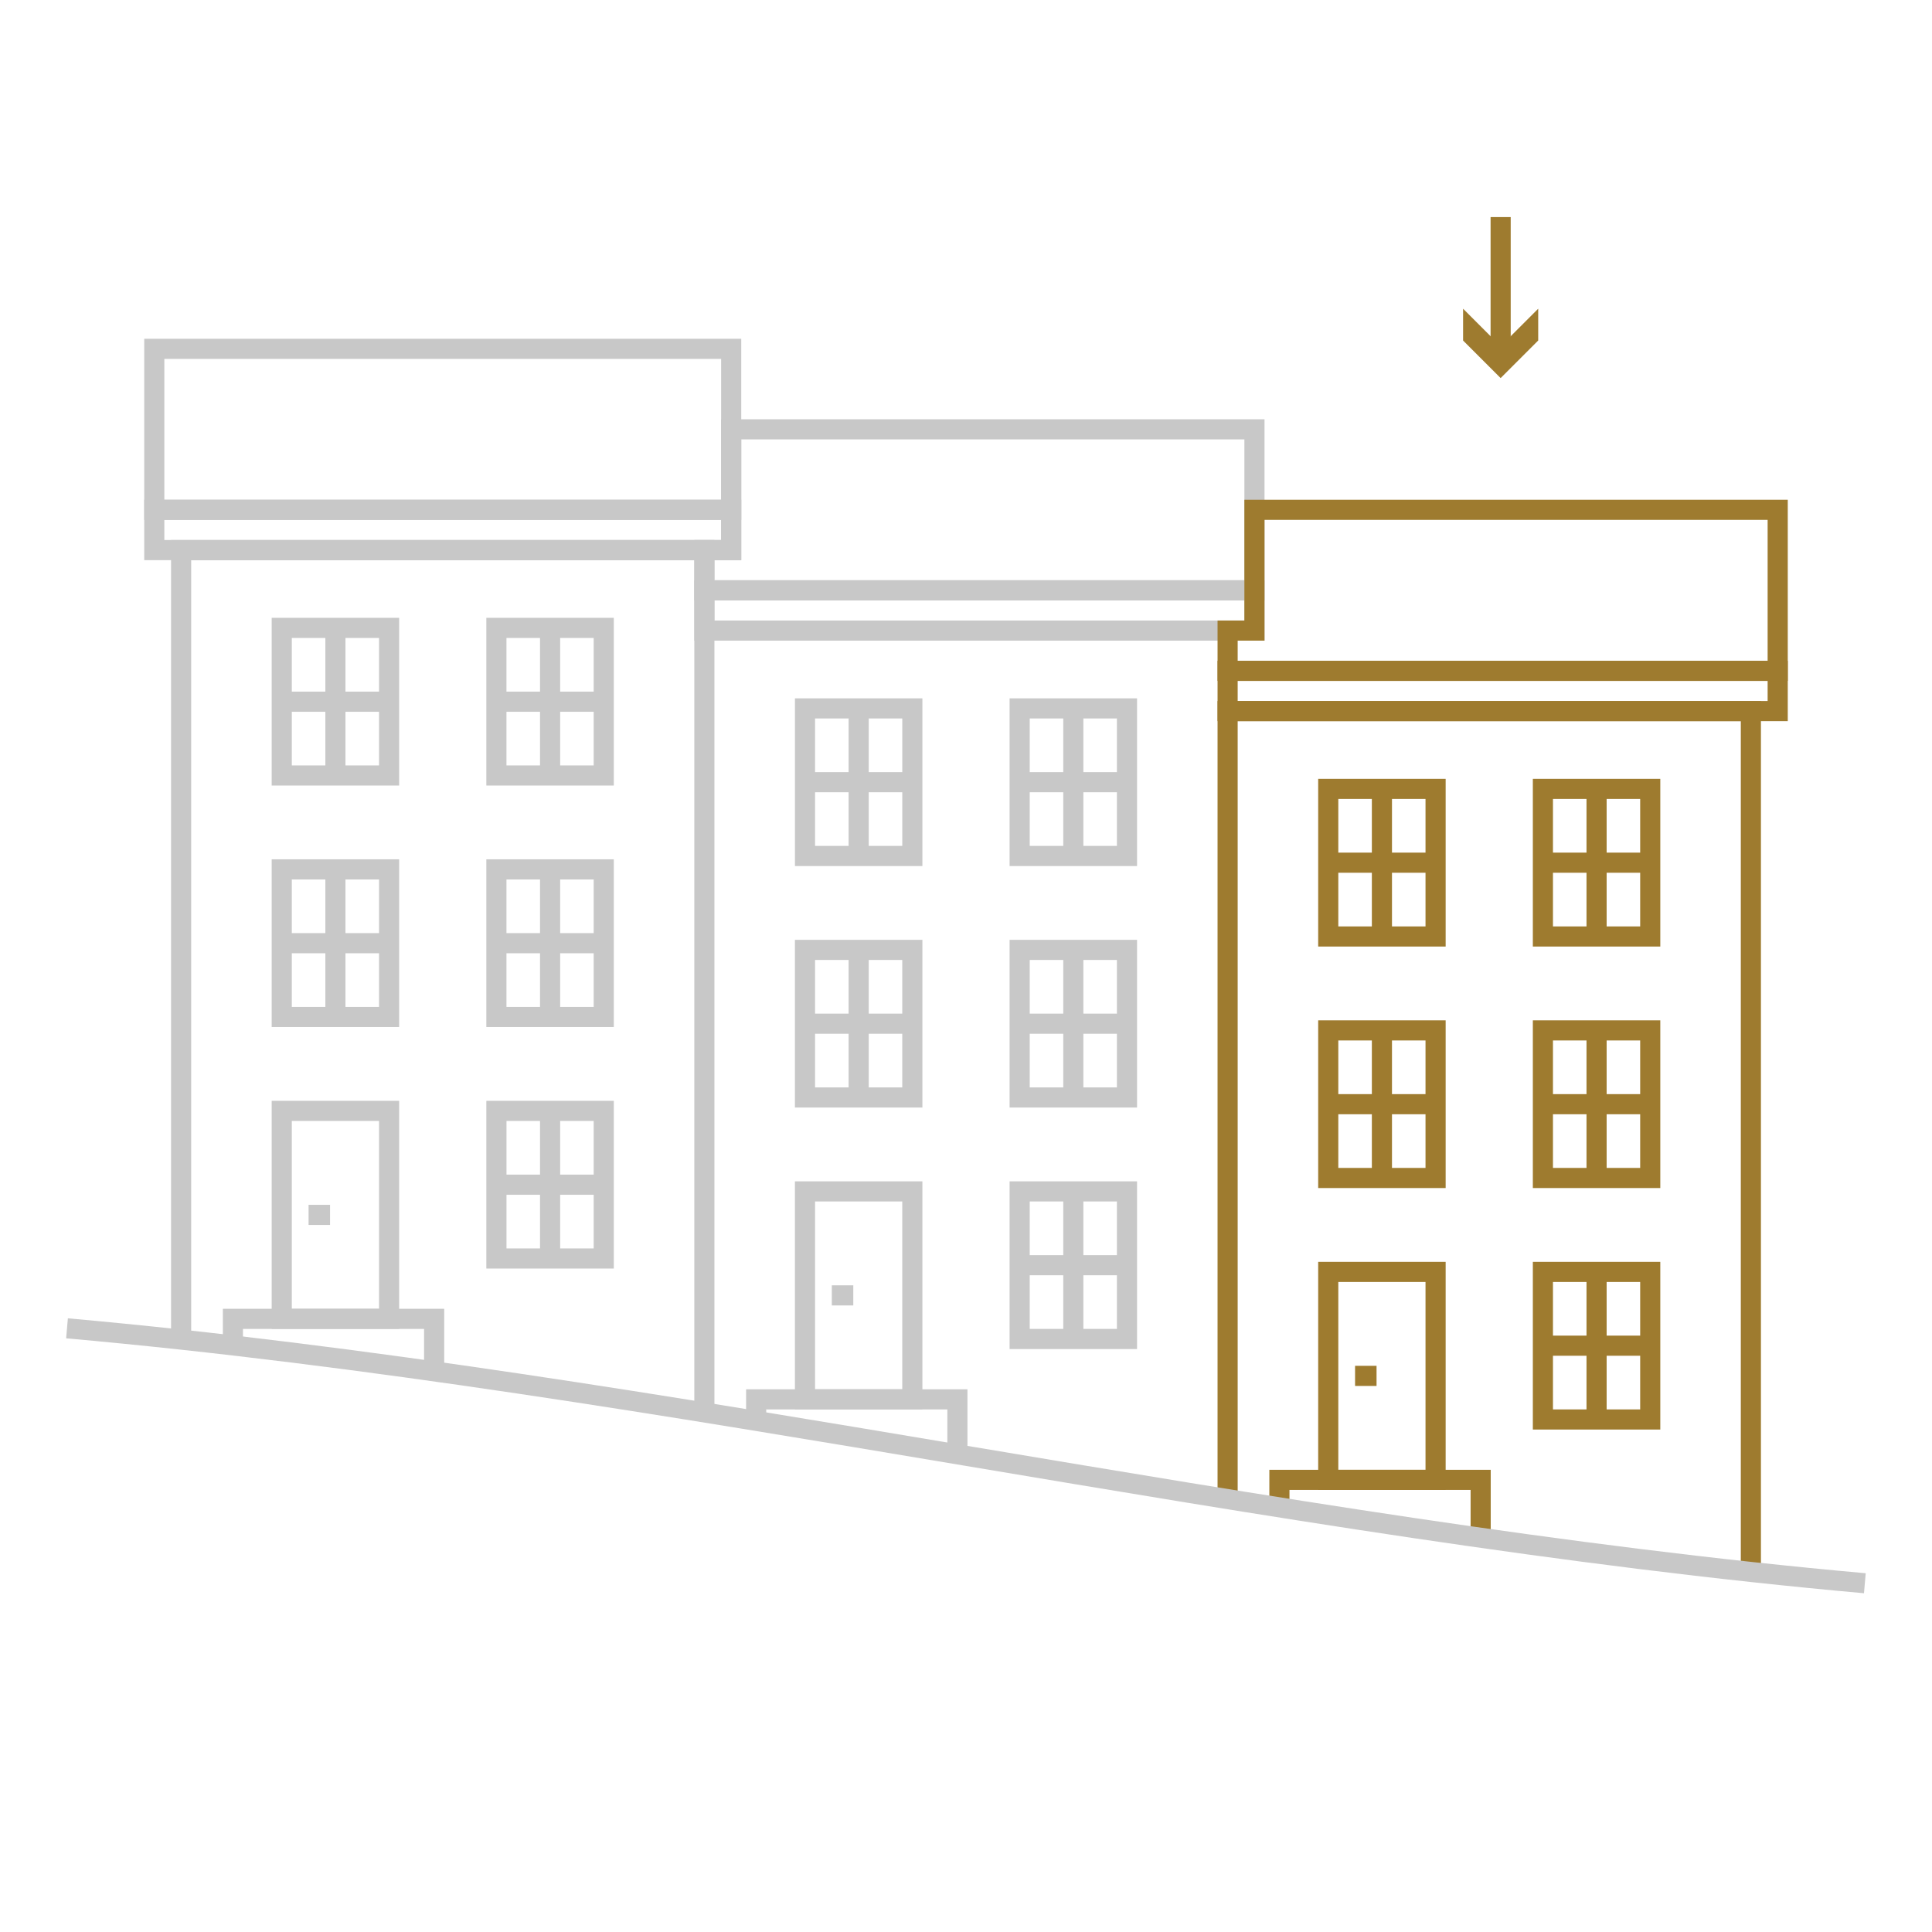 <svg width="128" height="128" viewBox="0 0 128 128" fill="none" xmlns="http://www.w3.org/2000/svg">
<path d="M26.444 52.044H18V40.933H26.444V52.044ZM19.333 50.711H25.111V42.267H19.333V50.711Z" fill="#C8C8C8"/>
<path d="M18.666 45.822H25.777V47.156H18.666V45.822Z" fill="#C8C8C8"/>
<path d="M21.555 41.6H22.888V51.378H21.555V41.6ZM40.666 52.044H32.221V40.933H40.666V52.044ZM33.555 50.711H39.333V42.267H33.555V50.711Z" fill="#C8C8C8"/>
<path d="M32.889 45.822H40V47.156H32.889V45.822Z" fill="#C8C8C8"/>
<path d="M35.778 41.6H37.111V51.378H35.778V41.6ZM26.444 68.044H18V56.933H26.444V68.044ZM19.333 66.711H25.111V58.267H19.333V66.711Z" fill="#C8C8C8"/>
<path d="M18.666 61.822H25.777V63.156H18.666V61.822Z" fill="#C8C8C8"/>
<path d="M21.555 57.6H22.888V67.378H21.555V57.6ZM40.666 68.044H32.221V56.933H40.666V68.044ZM33.555 66.711H39.333V58.267H33.555V66.711Z" fill="#C8C8C8"/>
<path d="M32.889 61.822H40V63.156H32.889V61.822Z" fill="#C8C8C8"/>
<path d="M35.778 57.6H37.111V67.378H35.778V57.6ZM26.444 88.044H18V72.933H26.444V88.044ZM19.333 86.711H25.111V74.267H19.333V86.711ZM40.667 84.044H32.222V72.933H40.667V84.044ZM33.556 82.711H39.333V74.267H33.556V82.711Z" fill="#C8C8C8"/>
<path d="M32.889 77.822H40V79.156H32.889V77.822Z" fill="#C8C8C8"/>
<path d="M35.778 73.6H37.111V83.378H35.778V73.6ZM20.444 79.822H21.867V81.156H20.444V79.822ZM61.111 57.378H52.667V46.267H61.111V57.378ZM54 56.044H59.778V47.6H54V56.044Z" fill="#C8C8C8"/>
<path d="M53.333 51.156H60.444V52.489H53.333V51.156Z" fill="#C8C8C8"/>
<path d="M56.222 46.933H57.555V56.711H56.222V46.933ZM75.333 57.378H66.888V46.267H75.333V57.378ZM68.222 56.044H73.999V47.6H68.222V56.044Z" fill="#C8C8C8"/>
<path d="M67.555 51.156H74.666V52.489H67.555V51.156Z" fill="#C8C8C8"/>
<path d="M70.444 46.933H71.777V56.711H70.444V46.933ZM61.111 73.378H52.666V62.267H61.111V73.378ZM53.999 72.044H59.777V63.6H53.999V72.044Z" fill="#C8C8C8"/>
<path d="M53.333 67.156H60.444V68.489H53.333V67.156Z" fill="#C8C8C8"/>
<path d="M56.222 62.933H57.555V72.711H56.222V62.933ZM75.333 73.378H66.888V62.267H75.333V73.378ZM68.222 72.044H73.999V63.6H68.222V72.044Z" fill="#C8C8C8"/>
<path d="M67.555 67.156H74.666V68.489H67.555V67.156Z" fill="#C8C8C8"/>
<path d="M70.444 62.933H71.777V72.711H70.444V62.933ZM61.111 93.378H52.666V78.267H61.111V93.378ZM53.999 92.044H59.777V79.6H53.999V92.044ZM75.333 89.378H66.888V78.267H75.333V89.378ZM68.222 88.044H73.999V79.6H68.222V88.044Z" fill="#C8C8C8"/>
<path d="M67.555 83.156H74.666V84.489H67.555V83.156Z" fill="#C8C8C8"/>
<path d="M70.444 78.933H71.777V88.711H70.444V78.933ZM55.11 85.156H56.533V86.489H55.11V85.156Z" fill="#C8C8C8"/>
<path d="M49.11 34.444H9.555V22.445H49.11V34.444ZM10.888 33.111H47.777V23.778H10.888V33.111Z" fill="#C8C8C8"/>
<path d="M49.11 37.111H9.555V33.111H49.11V37.111ZM10.888 35.778H47.777V34.444H10.888V35.778Z" fill="#C8C8C8"/>
<path d="M118.444 47.778H80.666V43.778H118.444V47.778ZM81.999 46.444H117.11V45.111H81.999V46.444Z" fill="#9E7B2F"/>
<path d="M95.778 62.711H87.333V51.6H95.778V62.711ZM88.666 61.378H94.444V52.933H88.666V61.378Z" fill="#9E7B2F"/>
<path d="M88 56.489H95.111V57.822H88V56.489Z" fill="#9E7B2F"/>
<path d="M90.889 52.267H92.222V62.044H90.889V52.267Z" fill="#9E7B2F"/>
<path d="M109.999 62.711H101.555V51.6H109.999V62.711ZM102.888 61.378H108.666V52.933H102.888V61.378Z" fill="#9E7B2F"/>
<path d="M102.222 56.489H109.333V57.822H102.222V56.489Z" fill="#9E7B2F"/>
<path d="M105.11 52.267H106.444V62.044H105.11V52.267Z" fill="#9E7B2F"/>
<path d="M95.778 78.711H87.333V67.6H95.778V78.711ZM88.666 77.378H94.444V68.933H88.666V77.378Z" fill="#9E7B2F"/>
<path d="M88 72.489H95.111V73.822H88V72.489Z" fill="#9E7B2F"/>
<path d="M90.889 68.267H92.222V78.044H90.889V68.267Z" fill="#9E7B2F"/>
<path d="M109.999 78.711H101.555V67.6H109.999V78.711ZM102.888 77.378H108.666V68.933H102.888V77.378Z" fill="#9E7B2F"/>
<path d="M102.222 72.489H109.333V73.822H102.222V72.489Z" fill="#9E7B2F"/>
<path d="M105.11 68.267H106.444V78.044H105.11V68.267Z" fill="#9E7B2F"/>
<path d="M95.778 98.711H87.333V83.6H95.778V98.711ZM88.666 97.378H94.444V84.933H88.666V97.378Z" fill="#9E7B2F"/>
<path d="M109.999 94.711H101.555V83.6H109.999V94.711ZM102.888 93.378H108.666V84.933H102.888V93.378Z" fill="#9E7B2F"/>
<path d="M102.222 88.489H109.333V89.822H102.222V88.489Z" fill="#9E7B2F"/>
<path d="M105.11 84.267H106.444V94.044H105.11V84.267Z" fill="#9E7B2F"/>
<path d="M89.777 90.489H91.2V91.822H89.777V90.489Z" fill="#9E7B2F"/>
<path d="M116.666 104.142H115.333V47.778H81.999V99.316H80.666V46.444H116.666V104.142Z" fill="#9E7B2F"/>
<path d="M98.764 101.6H97.431V98.711H85.431V99.858H84.098V97.378H98.764V101.6Z" fill="#9E7B2F"/>
<path d="M47.333 93.573H46V37.111H12.666V88.747H11.333V35.778H47.333V93.573Z" fill="#C8C8C8"/>
<path d="M64.097 96.267H62.764V93.378H50.764V94.133H49.431V92.044H64.097V96.267Z" fill="#C8C8C8"/>
<path d="M29.43 90.862H28.097V88.044H16.097V89.147H14.764V86.711H29.43V90.862Z" fill="#C8C8C8"/>
<path d="M123.493 105.556C103.617 103.778 83.422 100.382 63.884 97.102C44.373 93.831 24.204 90.436 4.382 88.667L4.497 87.342C24.373 89.12 44.569 92.516 64.106 95.796C83.617 99.067 103.786 102.462 123.609 104.231L123.493 105.556Z" fill="#C8C8C8"/>
<path d="M83.778 42.444H46V38.444H83.778V42.444ZM47.333 41.111H82.444V39.778H47.333V41.111Z" fill="#C8C8C8"/>
<path d="M83.778 39.778H46V35.778H47.778V27.778H83.778V39.778ZM47.333 38.444H82.444V29.111H49.111V37.111H47.333V38.444Z" fill="#C8C8C8"/>
<path d="M118.444 45.111H80.666V41.111H82.444V33.111H118.444V45.111ZM81.999 43.778H117.11V34.444H83.777V42.444H81.999V43.778Z" fill="#9E7B2F"/>
<path d="M98.755 14.382H100.088V23.369H98.755V14.382Z" fill="#9E7B2F"/>
<path d="M101.91 20.453L99.421 22.942L96.933 20.453V22.56L99.421 25.049L101.91 22.56V20.453Z" fill="#9E7B2F"/>
</svg>
